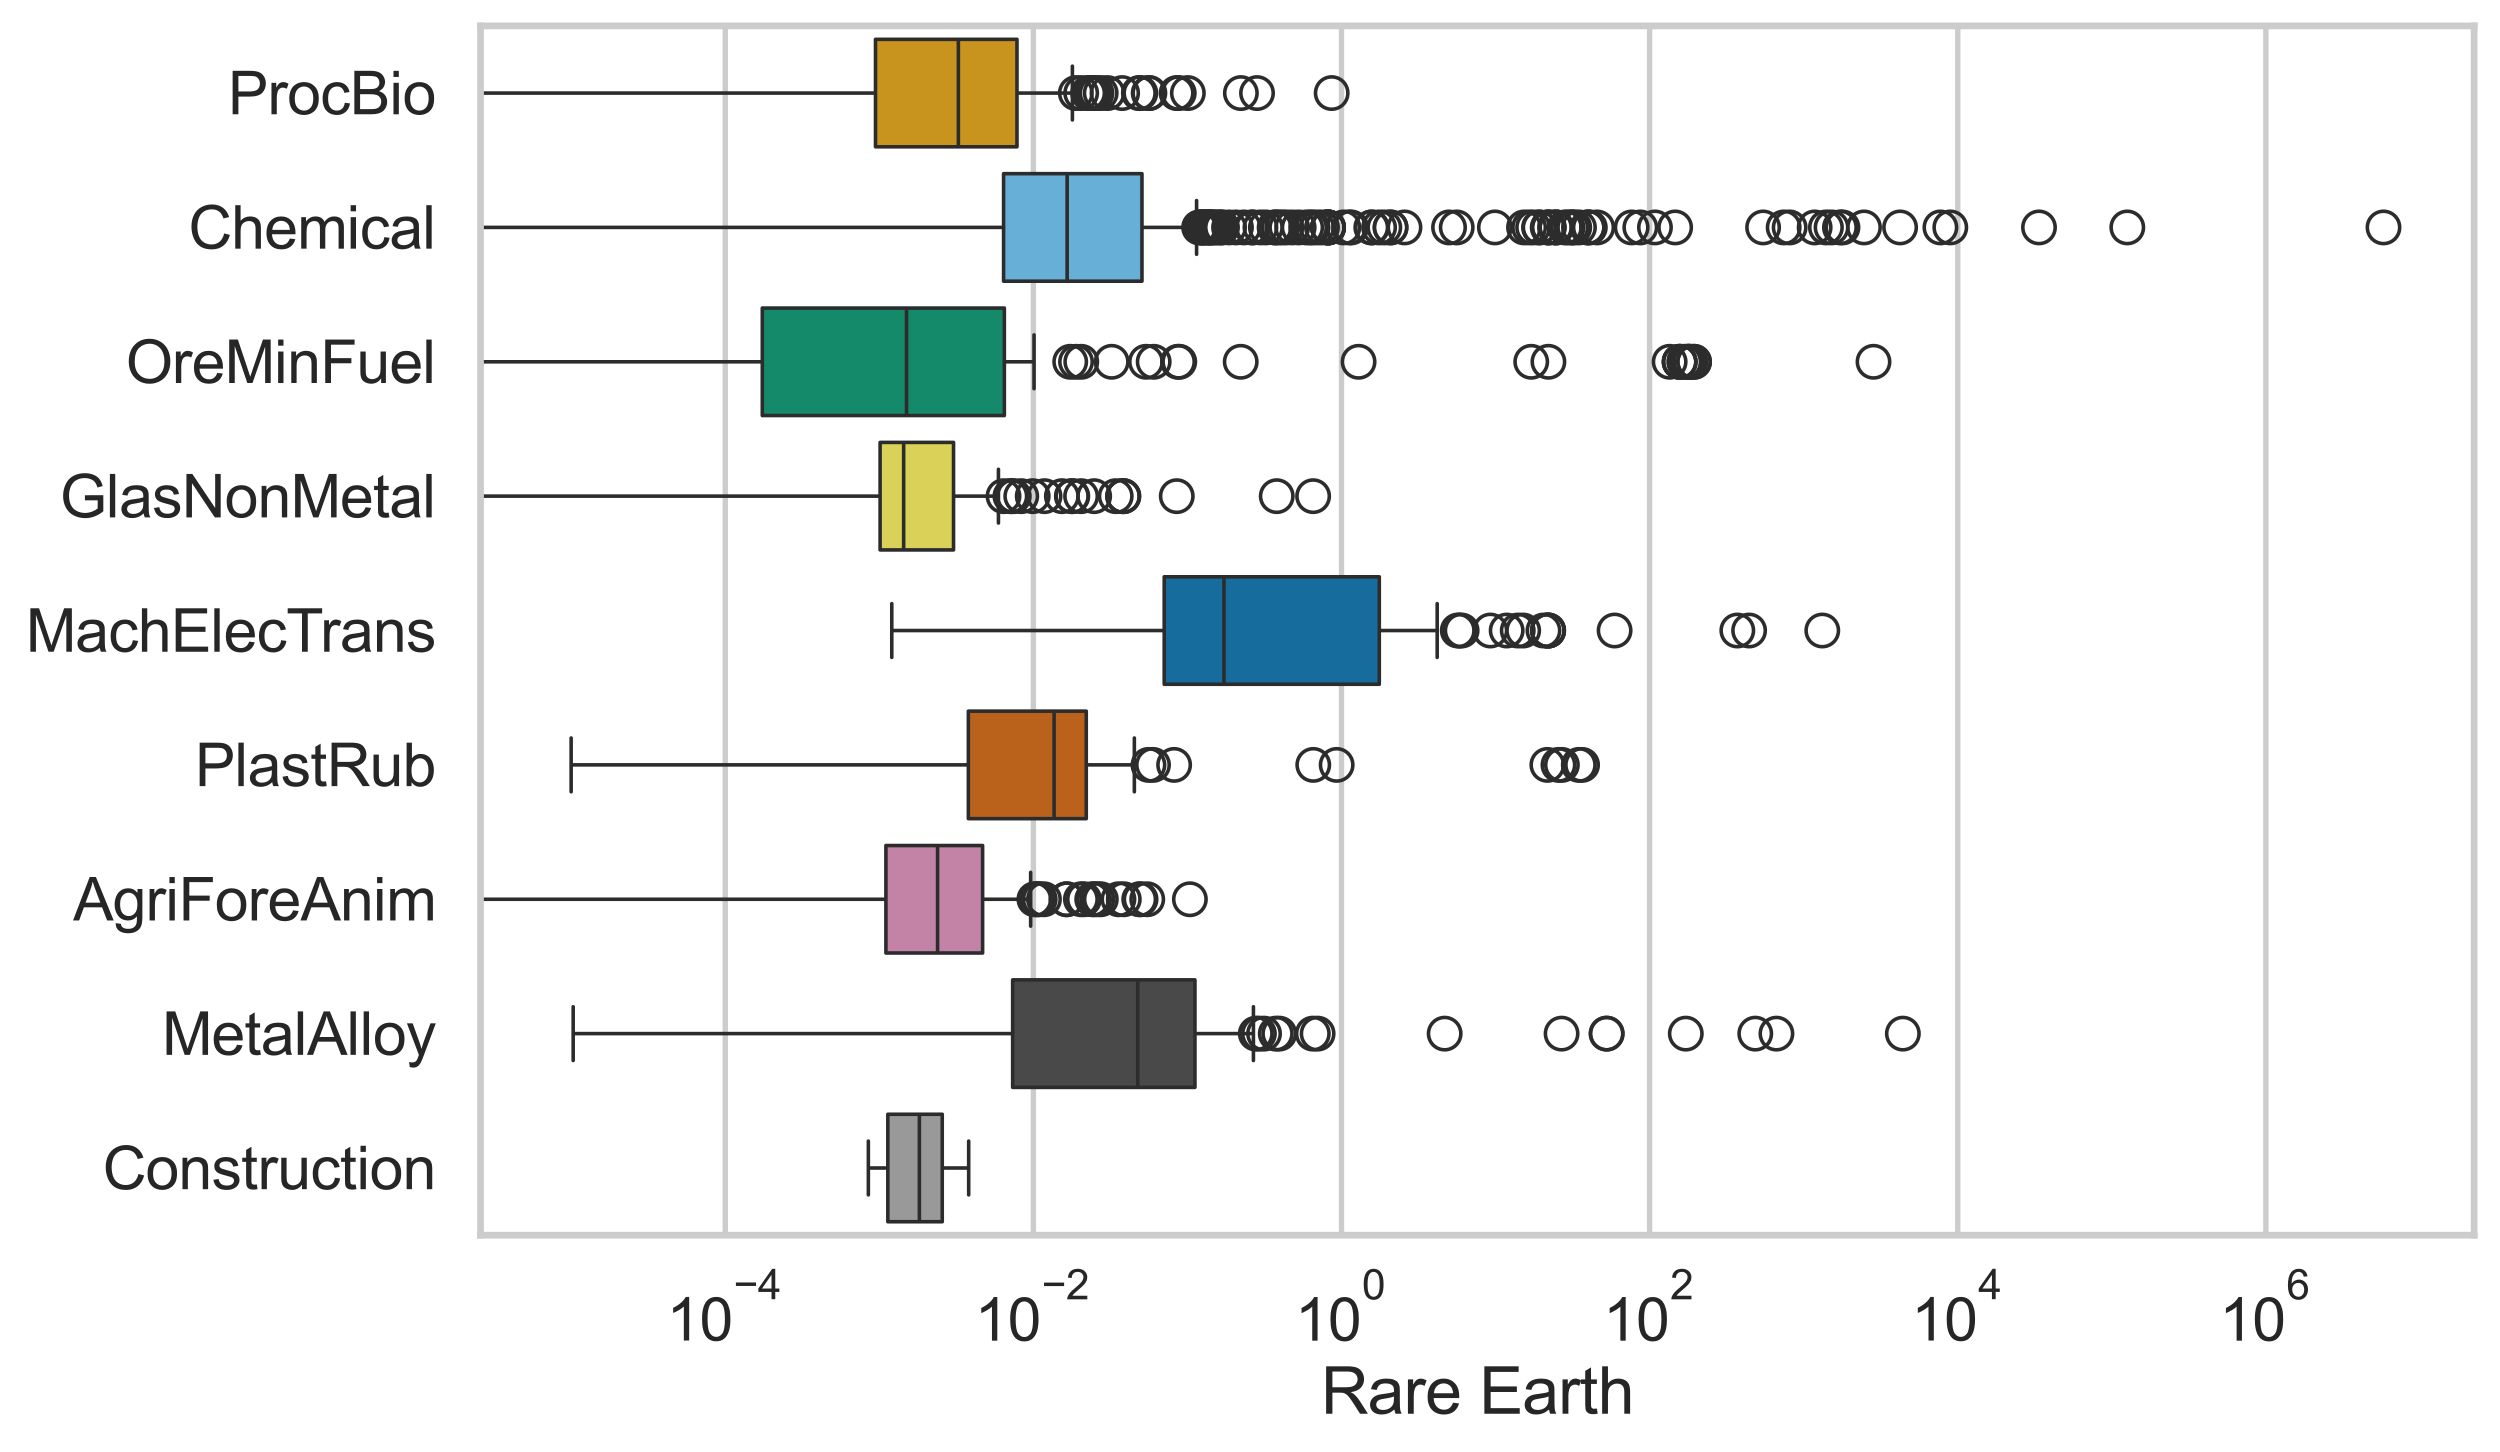<?xml version="1.0" encoding="utf-8" standalone="no"?>
<!DOCTYPE svg PUBLIC "-//W3C//DTD SVG 1.1//EN"
  "http://www.w3.org/Graphics/SVG/1.1/DTD/svg11.dtd">
<svg xmlns:xlink="http://www.w3.org/1999/xlink" width="695.577pt" height="404.121pt" viewBox="0 0 695.577 404.121" xmlns="http://www.w3.org/2000/svg" version="1.1">
 <defs>
  <style type="text/css">*{stroke-linejoin: round; stroke-linecap: butt}</style>
 </defs>
 <g id="figure_1">
  <g id="patch_1">
   <path d="M 0 404.121 
L 695.577 404.121 
L 695.577 0 
L 0 0 
z
" style="fill: #ffffff"/>
  </g>
  <g id="axes_1">
   <g id="patch_2">
    <path d="M 133.697 343.665 
L 688.377 343.665 
L 688.377 7.2 
L 133.697 7.2 
z
" style="fill: #ffffff"/>
   </g>
   <g id="matplotlib.axis_1">
    <g id="xtick_1">
     <g id="line2d_1">
      <path d="M 201.789 343.665 
L 201.789 7.2 
" clip-path="url(#p29ffc1113a)" style="fill: none; stroke: #cccccc; stroke-width: 1.5; stroke-linecap: round"/>
     </g>
     <g id="text_1">
      <!-- $\mathdefault{10^{-4}}$ -->
      <g style="fill: #262626" transform="translate(185.454 373.015) scale(0.165 -0.165)">
       <defs>
        <path id="ArialMT-31" d="M 2384 0 
L 1822 0 
L 1822 3584 
Q 1619 3391 1289 3197 
Q 959 3003 697 2906 
L 697 3450 
Q 1169 3672 1522 3987 
Q 1875 4303 2022 4600 
L 2384 4600 
L 2384 0 
z
" transform="scale(0.016)"/>
        <path id="ArialMT-30" d="M 266 2259 
Q 266 3072 433 3567 
Q 600 4063 929 4331 
Q 1259 4600 1759 4600 
Q 2128 4600 2406 4451 
Q 2684 4303 2865 4023 
Q 3047 3744 3150 3342 
Q 3253 2941 3253 2259 
Q 3253 1453 3087 958 
Q 2922 463 2592 192 
Q 2263 -78 1759 -78 
Q 1097 -78 719 397 
Q 266 969 266 2259 
z
M 844 2259 
Q 844 1131 1108 757 
Q 1372 384 1759 384 
Q 2147 384 2411 759 
Q 2675 1134 2675 2259 
Q 2675 3391 2411 3762 
Q 2147 4134 1753 4134 
Q 1366 4134 1134 3806 
Q 844 3388 844 2259 
z
" transform="scale(0.016)"/>
        <path id="ArialMT-2212" d="M 3381 1997 
L 356 1997 
L 356 2522 
L 3381 2522 
L 3381 1997 
z
" transform="scale(0.016)"/>
        <path id="ArialMT-34" d="M 2069 0 
L 2069 1097 
L 81 1097 
L 81 1613 
L 2172 4581 
L 2631 4581 
L 2631 1613 
L 3250 1613 
L 3250 1097 
L 2631 1097 
L 2631 0 
L 2069 0 
z
M 2069 1613 
L 2069 3678 
L 634 1613 
L 2069 1613 
z
" transform="scale(0.016)"/>
       </defs>
       <use xlink:href="#ArialMT-31" transform="translate(0 0.202)"/>
       <use xlink:href="#ArialMT-30" transform="translate(55.615 0.202)"/>
       <use xlink:href="#ArialMT-2212" transform="translate(112.973 69.895) scale(0.7)"/>
       <use xlink:href="#ArialMT-34" transform="translate(153.852 69.895) scale(0.7)"/>
      </g>
     </g>
    </g>
    <g id="xtick_2">
     <g id="line2d_2">
      <path d="M 287.518 343.665 
L 287.518 7.2 
" clip-path="url(#p29ffc1113a)" style="fill: none; stroke: #cccccc; stroke-width: 1.5; stroke-linecap: round"/>
     </g>
     <g id="text_2">
      <!-- $\mathdefault{10^{-2}}$ -->
      <g style="fill: #262626" transform="translate(271.183 373.18) scale(0.165 -0.165)">
       <defs>
        <path id="ArialMT-32" d="M 3222 541 
L 3222 0 
L 194 0 
Q 188 203 259 391 
Q 375 700 629 1000 
Q 884 1300 1366 1694 
Q 2113 2306 2375 2664 
Q 2638 3022 2638 3341 
Q 2638 3675 2398 3904 
Q 2159 4134 1775 4134 
Q 1369 4134 1125 3890 
Q 881 3647 878 3216 
L 300 3275 
Q 359 3922 746 4261 
Q 1134 4600 1788 4600 
Q 2447 4600 2831 4234 
Q 3216 3869 3216 3328 
Q 3216 3053 3103 2787 
Q 2991 2522 2730 2228 
Q 2469 1934 1863 1422 
Q 1356 997 1212 845 
Q 1069 694 975 541 
L 3222 541 
z
" transform="scale(0.016)"/>
       </defs>
       <use xlink:href="#ArialMT-31" transform="translate(0 0.994)"/>
       <use xlink:href="#ArialMT-30" transform="translate(55.615 0.994)"/>
       <use xlink:href="#ArialMT-2212" transform="translate(112.973 70.688) scale(0.7)"/>
       <use xlink:href="#ArialMT-32" transform="translate(153.852 70.688) scale(0.7)"/>
      </g>
     </g>
    </g>
    <g id="xtick_3">
     <g id="line2d_3">
      <path d="M 373.247 343.665 
L 373.247 7.2 
" clip-path="url(#p29ffc1113a)" style="fill: none; stroke: #cccccc; stroke-width: 1.5; stroke-linecap: round"/>
     </g>
     <g id="text_3">
      <!-- $\mathdefault{10^{0}}$ -->
      <g style="fill: #262626" transform="translate(360.295 373.18) scale(0.165 -0.165)">
       <use xlink:href="#ArialMT-31" transform="translate(0 0.994)"/>
       <use xlink:href="#ArialMT-30" transform="translate(55.615 0.994)"/>
       <use xlink:href="#ArialMT-30" transform="translate(112.973 70.688) scale(0.7)"/>
      </g>
     </g>
    </g>
    <g id="xtick_4">
     <g id="line2d_4">
      <path d="M 458.977 343.665 
L 458.977 7.2 
" clip-path="url(#p29ffc1113a)" style="fill: none; stroke: #cccccc; stroke-width: 1.5; stroke-linecap: round"/>
     </g>
     <g id="text_4">
      <!-- $\mathdefault{10^{2}}$ -->
      <g style="fill: #262626" transform="translate(446.024 373.18) scale(0.165 -0.165)">
       <use xlink:href="#ArialMT-31" transform="translate(0 0.994)"/>
       <use xlink:href="#ArialMT-30" transform="translate(55.615 0.994)"/>
       <use xlink:href="#ArialMT-32" transform="translate(112.973 70.688) scale(0.7)"/>
      </g>
     </g>
    </g>
    <g id="xtick_5">
     <g id="line2d_5">
      <path d="M 544.706 343.665 
L 544.706 7.2 
" clip-path="url(#p29ffc1113a)" style="fill: none; stroke: #cccccc; stroke-width: 1.5; stroke-linecap: round"/>
     </g>
     <g id="text_5">
      <!-- $\mathdefault{10^{4}}$ -->
      <g style="fill: #262626" transform="translate(531.754 373.015) scale(0.165 -0.165)">
       <use xlink:href="#ArialMT-31" transform="translate(0 0.202)"/>
       <use xlink:href="#ArialMT-30" transform="translate(55.615 0.202)"/>
       <use xlink:href="#ArialMT-34" transform="translate(112.973 69.895) scale(0.7)"/>
      </g>
     </g>
    </g>
    <g id="xtick_6">
     <g id="line2d_6">
      <path d="M 630.436 343.665 
L 630.436 7.2 
" clip-path="url(#p29ffc1113a)" style="fill: none; stroke: #cccccc; stroke-width: 1.5; stroke-linecap: round"/>
     </g>
     <g id="text_6">
      <!-- $\mathdefault{10^{6}}$ -->
      <g style="fill: #262626" transform="translate(617.483 373.18) scale(0.165 -0.165)">
       <defs>
        <path id="ArialMT-36" d="M 3184 3459 
L 2625 3416 
Q 2550 3747 2413 3897 
Q 2184 4138 1850 4138 
Q 1581 4138 1378 3988 
Q 1113 3794 959 3422 
Q 806 3050 800 2363 
Q 1003 2672 1297 2822 
Q 1591 2972 1913 2972 
Q 2475 2972 2870 2558 
Q 3266 2144 3266 1488 
Q 3266 1056 3080 686 
Q 2894 316 2569 119 
Q 2244 -78 1831 -78 
Q 1128 -78 684 439 
Q 241 956 241 2144 
Q 241 3472 731 4075 
Q 1159 4600 1884 4600 
Q 2425 4600 2770 4297 
Q 3116 3994 3184 3459 
z
M 888 1484 
Q 888 1194 1011 928 
Q 1134 663 1356 523 
Q 1578 384 1822 384 
Q 2178 384 2434 671 
Q 2691 959 2691 1453 
Q 2691 1928 2437 2201 
Q 2184 2475 1800 2475 
Q 1419 2475 1153 2201 
Q 888 1928 888 1484 
z
" transform="scale(0.016)"/>
       </defs>
       <use xlink:href="#ArialMT-31" transform="translate(0 0.994)"/>
       <use xlink:href="#ArialMT-30" transform="translate(55.615 0.994)"/>
       <use xlink:href="#ArialMT-36" transform="translate(112.973 70.688) scale(0.7)"/>
      </g>
     </g>
    </g>
    <g id="text_7">
     <!-- Rare Earth -->
     <g style="fill: #262626" transform="translate(367.521 393.344) scale(0.18 -0.18)">
      <defs>
       <path id="ArialMT-52" d="M 503 0 
L 503 4581 
L 2534 4581 
Q 3147 4581 3465 4457 
Q 3784 4334 3975 4021 
Q 4166 3709 4166 3331 
Q 4166 2844 3850 2509 
Q 3534 2175 2875 2084 
Q 3116 1969 3241 1856 
Q 3506 1613 3744 1247 
L 4541 0 
L 3778 0 
L 3172 953 
Q 2906 1366 2734 1584 
Q 2563 1803 2427 1890 
Q 2291 1978 2150 2013 
Q 2047 2034 1813 2034 
L 1109 2034 
L 1109 0 
L 503 0 
z
M 1109 2559 
L 2413 2559 
Q 2828 2559 3062 2645 
Q 3297 2731 3419 2920 
Q 3541 3109 3541 3331 
Q 3541 3656 3305 3865 
Q 3069 4075 2559 4075 
L 1109 4075 
L 1109 2559 
z
" transform="scale(0.016)"/>
       <path id="ArialMT-61" d="M 2588 409 
Q 2275 144 1986 34 
Q 1697 -75 1366 -75 
Q 819 -75 525 192 
Q 231 459 231 875 
Q 231 1119 342 1320 
Q 453 1522 633 1644 
Q 813 1766 1038 1828 
Q 1203 1872 1538 1913 
Q 2219 1994 2541 2106 
Q 2544 2222 2544 2253 
Q 2544 2597 2384 2738 
Q 2169 2928 1744 2928 
Q 1347 2928 1158 2789 
Q 969 2650 878 2297 
L 328 2372 
Q 403 2725 575 2942 
Q 747 3159 1072 3276 
Q 1397 3394 1825 3394 
Q 2250 3394 2515 3294 
Q 2781 3194 2906 3042 
Q 3031 2891 3081 2659 
Q 3109 2516 3109 2141 
L 3109 1391 
Q 3109 606 3145 398 
Q 3181 191 3288 0 
L 2700 0 
Q 2613 175 2588 409 
z
M 2541 1666 
Q 2234 1541 1622 1453 
Q 1275 1403 1131 1340 
Q 988 1278 909 1158 
Q 831 1038 831 891 
Q 831 666 1001 516 
Q 1172 366 1500 366 
Q 1825 366 2078 508 
Q 2331 650 2450 897 
Q 2541 1088 2541 1459 
L 2541 1666 
z
" transform="scale(0.016)"/>
       <path id="ArialMT-72" d="M 416 0 
L 416 3319 
L 922 3319 
L 922 2816 
Q 1116 3169 1280 3281 
Q 1444 3394 1641 3394 
Q 1925 3394 2219 3213 
L 2025 2691 
Q 1819 2813 1613 2813 
Q 1428 2813 1281 2702 
Q 1134 2591 1072 2394 
Q 978 2094 978 1738 
L 978 0 
L 416 0 
z
" transform="scale(0.016)"/>
       <path id="ArialMT-65" d="M 2694 1069 
L 3275 997 
Q 3138 488 2766 206 
Q 2394 -75 1816 -75 
Q 1088 -75 661 373 
Q 234 822 234 1631 
Q 234 2469 665 2931 
Q 1097 3394 1784 3394 
Q 2450 3394 2872 2941 
Q 3294 2488 3294 1666 
Q 3294 1616 3291 1516 
L 816 1516 
Q 847 969 1125 678 
Q 1403 388 1819 388 
Q 2128 388 2347 550 
Q 2566 713 2694 1069 
z
M 847 1978 
L 2700 1978 
Q 2663 2397 2488 2606 
Q 2219 2931 1791 2931 
Q 1403 2931 1139 2672 
Q 875 2413 847 1978 
z
" transform="scale(0.016)"/>
       <path id="ArialMT-20" transform="scale(0.016)"/>
       <path id="ArialMT-45" d="M 506 0 
L 506 4581 
L 3819 4581 
L 3819 4041 
L 1113 4041 
L 1113 2638 
L 3647 2638 
L 3647 2100 
L 1113 2100 
L 1113 541 
L 3925 541 
L 3925 0 
L 506 0 
z
" transform="scale(0.016)"/>
       <path id="ArialMT-74" d="M 1650 503 
L 1731 6 
Q 1494 -44 1306 -44 
Q 1000 -44 831 53 
Q 663 150 594 308 
Q 525 466 525 972 
L 525 2881 
L 113 2881 
L 113 3319 
L 525 3319 
L 525 4141 
L 1084 4478 
L 1084 3319 
L 1650 3319 
L 1650 2881 
L 1084 2881 
L 1084 941 
Q 1084 700 1114 631 
Q 1144 563 1211 522 
Q 1278 481 1403 481 
Q 1497 481 1650 503 
z
" transform="scale(0.016)"/>
       <path id="ArialMT-68" d="M 422 0 
L 422 4581 
L 984 4581 
L 984 2938 
Q 1378 3394 1978 3394 
Q 2347 3394 2619 3248 
Q 2891 3103 3008 2847 
Q 3125 2591 3125 2103 
L 3125 0 
L 2563 0 
L 2563 2103 
Q 2563 2525 2380 2717 
Q 2197 2909 1863 2909 
Q 1613 2909 1392 2779 
Q 1172 2650 1078 2428 
Q 984 2206 984 1816 
L 984 0 
L 422 0 
z
" transform="scale(0.016)"/>
      </defs>
      <use xlink:href="#ArialMT-52"/>
      <use xlink:href="#ArialMT-61" transform="translate(72.217 0)"/>
      <use xlink:href="#ArialMT-72" transform="translate(127.832 0)"/>
      <use xlink:href="#ArialMT-65" transform="translate(161.133 0)"/>
      <use xlink:href="#ArialMT-20" transform="translate(216.748 0)"/>
      <use xlink:href="#ArialMT-45" transform="translate(244.531 0)"/>
      <use xlink:href="#ArialMT-61" transform="translate(311.23 0)"/>
      <use xlink:href="#ArialMT-72" transform="translate(366.846 0)"/>
      <use xlink:href="#ArialMT-74" transform="translate(400.146 0)"/>
      <use xlink:href="#ArialMT-68" transform="translate(427.93 0)"/>
     </g>
    </g>
   </g>
   <g id="matplotlib.axis_2">
    <g id="ytick_1">
     <g id="text_8">
      <!-- ProcBio -->
      <g style="fill: #262626" transform="translate(63.424 31.798) scale(0.165 -0.165)">
       <defs>
        <path id="ArialMT-50" d="M 494 0 
L 494 4581 
L 2222 4581 
Q 2678 4581 2919 4538 
Q 3256 4481 3484 4323 
Q 3713 4166 3852 3881 
Q 3991 3597 3991 3256 
Q 3991 2672 3619 2267 
Q 3247 1863 2275 1863 
L 1100 1863 
L 1100 0 
L 494 0 
z
M 1100 2403 
L 2284 2403 
Q 2872 2403 3119 2622 
Q 3366 2841 3366 3238 
Q 3366 3525 3220 3729 
Q 3075 3934 2838 4000 
Q 2684 4041 2272 4041 
L 1100 4041 
L 1100 2403 
z
" transform="scale(0.016)"/>
        <path id="ArialMT-6f" d="M 213 1659 
Q 213 2581 725 3025 
Q 1153 3394 1769 3394 
Q 2453 3394 2887 2945 
Q 3322 2497 3322 1706 
Q 3322 1066 3130 698 
Q 2938 331 2570 128 
Q 2203 -75 1769 -75 
Q 1072 -75 642 372 
Q 213 819 213 1659 
z
M 791 1659 
Q 791 1022 1069 705 
Q 1347 388 1769 388 
Q 2188 388 2466 706 
Q 2744 1025 2744 1678 
Q 2744 2294 2464 2611 
Q 2184 2928 1769 2928 
Q 1347 2928 1069 2612 
Q 791 2297 791 1659 
z
" transform="scale(0.016)"/>
        <path id="ArialMT-63" d="M 2588 1216 
L 3141 1144 
Q 3050 572 2676 248 
Q 2303 -75 1759 -75 
Q 1078 -75 664 370 
Q 250 816 250 1647 
Q 250 2184 428 2587 
Q 606 2991 970 3192 
Q 1334 3394 1763 3394 
Q 2303 3394 2647 3120 
Q 2991 2847 3088 2344 
L 2541 2259 
Q 2463 2594 2264 2762 
Q 2066 2931 1784 2931 
Q 1359 2931 1093 2626 
Q 828 2322 828 1663 
Q 828 994 1084 691 
Q 1341 388 1753 388 
Q 2084 388 2306 591 
Q 2528 794 2588 1216 
z
" transform="scale(0.016)"/>
        <path id="ArialMT-42" d="M 469 0 
L 469 4581 
L 2188 4581 
Q 2713 4581 3030 4442 
Q 3347 4303 3526 4014 
Q 3706 3725 3706 3409 
Q 3706 3116 3547 2856 
Q 3388 2597 3066 2438 
Q 3481 2316 3704 2022 
Q 3928 1728 3928 1328 
Q 3928 1006 3792 729 
Q 3656 453 3456 303 
Q 3256 153 2954 76 
Q 2653 0 2216 0 
L 469 0 
z
M 1075 2656 
L 2066 2656 
Q 2469 2656 2644 2709 
Q 2875 2778 2992 2937 
Q 3109 3097 3109 3338 
Q 3109 3566 3000 3739 
Q 2891 3913 2687 3977 
Q 2484 4041 1991 4041 
L 1075 4041 
L 1075 2656 
z
M 1075 541 
L 2216 541 
Q 2509 541 2628 563 
Q 2838 600 2978 687 
Q 3119 775 3209 942 
Q 3300 1109 3300 1328 
Q 3300 1584 3169 1773 
Q 3038 1963 2805 2039 
Q 2572 2116 2134 2116 
L 1075 2116 
L 1075 541 
z
" transform="scale(0.016)"/>
        <path id="ArialMT-69" d="M 425 3934 
L 425 4581 
L 988 4581 
L 988 3934 
L 425 3934 
z
M 425 0 
L 425 3319 
L 988 3319 
L 988 0 
L 425 0 
z
" transform="scale(0.016)"/>
       </defs>
       <use xlink:href="#ArialMT-50"/>
       <use xlink:href="#ArialMT-72" transform="translate(66.699 0)"/>
       <use xlink:href="#ArialMT-6f" transform="translate(100 0)"/>
       <use xlink:href="#ArialMT-63" transform="translate(155.615 0)"/>
       <use xlink:href="#ArialMT-42" transform="translate(205.615 0)"/>
       <use xlink:href="#ArialMT-69" transform="translate(272.314 0)"/>
       <use xlink:href="#ArialMT-6f" transform="translate(294.531 0)"/>
      </g>
     </g>
    </g>
    <g id="ytick_2">
     <g id="text_9">
      <!-- Chemical -->
      <g style="fill: #262626" transform="translate(52.428 69.183) scale(0.165 -0.165)">
       <defs>
        <path id="ArialMT-43" d="M 3763 1606 
L 4369 1453 
Q 4178 706 3683 314 
Q 3188 -78 2472 -78 
Q 1731 -78 1267 223 
Q 803 525 561 1097 
Q 319 1669 319 2325 
Q 319 3041 592 3573 
Q 866 4106 1370 4382 
Q 1875 4659 2481 4659 
Q 3169 4659 3637 4309 
Q 4106 3959 4291 3325 
L 3694 3184 
Q 3534 3684 3231 3912 
Q 2928 4141 2469 4141 
Q 1941 4141 1586 3887 
Q 1231 3634 1087 3207 
Q 944 2781 944 2328 
Q 944 1744 1114 1308 
Q 1284 872 1643 656 
Q 2003 441 2422 441 
Q 2931 441 3284 734 
Q 3638 1028 3763 1606 
z
" transform="scale(0.016)"/>
        <path id="ArialMT-6d" d="M 422 0 
L 422 3319 
L 925 3319 
L 925 2853 
Q 1081 3097 1340 3245 
Q 1600 3394 1931 3394 
Q 2300 3394 2536 3241 
Q 2772 3088 2869 2813 
Q 3263 3394 3894 3394 
Q 4388 3394 4653 3120 
Q 4919 2847 4919 2278 
L 4919 0 
L 4359 0 
L 4359 2091 
Q 4359 2428 4304 2576 
Q 4250 2725 4106 2815 
Q 3963 2906 3769 2906 
Q 3419 2906 3187 2673 
Q 2956 2441 2956 1928 
L 2956 0 
L 2394 0 
L 2394 2156 
Q 2394 2531 2256 2718 
Q 2119 2906 1806 2906 
Q 1569 2906 1367 2781 
Q 1166 2656 1075 2415 
Q 984 2175 984 1722 
L 984 0 
L 422 0 
z
" transform="scale(0.016)"/>
        <path id="ArialMT-6c" d="M 409 0 
L 409 4581 
L 972 4581 
L 972 0 
L 409 0 
z
" transform="scale(0.016)"/>
       </defs>
       <use xlink:href="#ArialMT-43"/>
       <use xlink:href="#ArialMT-68" transform="translate(72.217 0)"/>
       <use xlink:href="#ArialMT-65" transform="translate(127.832 0)"/>
       <use xlink:href="#ArialMT-6d" transform="translate(183.447 0)"/>
       <use xlink:href="#ArialMT-69" transform="translate(266.748 0)"/>
       <use xlink:href="#ArialMT-63" transform="translate(288.965 0)"/>
       <use xlink:href="#ArialMT-61" transform="translate(338.965 0)"/>
       <use xlink:href="#ArialMT-6c" transform="translate(394.58 0)"/>
      </g>
     </g>
    </g>
    <g id="ytick_3">
     <g id="text_10">
      <!-- OreMinFuel -->
      <g style="fill: #262626" transform="translate(35.013 106.568) scale(0.165 -0.165)">
       <defs>
        <path id="ArialMT-4f" d="M 309 2231 
Q 309 3372 921 4017 
Q 1534 4663 2503 4663 
Q 3138 4663 3647 4359 
Q 4156 4056 4423 3514 
Q 4691 2972 4691 2284 
Q 4691 1588 4409 1038 
Q 4128 488 3612 205 
Q 3097 -78 2500 -78 
Q 1853 -78 1343 234 
Q 834 547 571 1087 
Q 309 1628 309 2231 
z
M 934 2222 
Q 934 1394 1379 917 
Q 1825 441 2497 441 
Q 3181 441 3623 922 
Q 4066 1403 4066 2288 
Q 4066 2847 3877 3264 
Q 3688 3681 3323 3911 
Q 2959 4141 2506 4141 
Q 1863 4141 1398 3698 
Q 934 3256 934 2222 
z
" transform="scale(0.016)"/>
        <path id="ArialMT-4d" d="M 475 0 
L 475 4581 
L 1388 4581 
L 2472 1338 
Q 2622 884 2691 659 
Q 2769 909 2934 1394 
L 4031 4581 
L 4847 4581 
L 4847 0 
L 4263 0 
L 4263 3834 
L 2931 0 
L 2384 0 
L 1059 3900 
L 1059 0 
L 475 0 
z
" transform="scale(0.016)"/>
        <path id="ArialMT-6e" d="M 422 0 
L 422 3319 
L 928 3319 
L 928 2847 
Q 1294 3394 1984 3394 
Q 2284 3394 2536 3286 
Q 2788 3178 2913 3003 
Q 3038 2828 3088 2588 
Q 3119 2431 3119 2041 
L 3119 0 
L 2556 0 
L 2556 2019 
Q 2556 2363 2490 2533 
Q 2425 2703 2258 2804 
Q 2091 2906 1866 2906 
Q 1506 2906 1245 2678 
Q 984 2450 984 1813 
L 984 0 
L 422 0 
z
" transform="scale(0.016)"/>
        <path id="ArialMT-46" d="M 525 0 
L 525 4581 
L 3616 4581 
L 3616 4041 
L 1131 4041 
L 1131 2622 
L 3281 2622 
L 3281 2081 
L 1131 2081 
L 1131 0 
L 525 0 
z
" transform="scale(0.016)"/>
        <path id="ArialMT-75" d="M 2597 0 
L 2597 488 
Q 2209 -75 1544 -75 
Q 1250 -75 995 37 
Q 741 150 617 320 
Q 494 491 444 738 
Q 409 903 409 1263 
L 409 3319 
L 972 3319 
L 972 1478 
Q 972 1038 1006 884 
Q 1059 663 1231 536 
Q 1403 409 1656 409 
Q 1909 409 2131 539 
Q 2353 669 2445 892 
Q 2538 1116 2538 1541 
L 2538 3319 
L 3100 3319 
L 3100 0 
L 2597 0 
z
" transform="scale(0.016)"/>
       </defs>
       <use xlink:href="#ArialMT-4f"/>
       <use xlink:href="#ArialMT-72" transform="translate(77.783 0)"/>
       <use xlink:href="#ArialMT-65" transform="translate(111.084 0)"/>
       <use xlink:href="#ArialMT-4d" transform="translate(166.699 0)"/>
       <use xlink:href="#ArialMT-69" transform="translate(250 0)"/>
       <use xlink:href="#ArialMT-6e" transform="translate(272.217 0)"/>
       <use xlink:href="#ArialMT-46" transform="translate(327.832 0)"/>
       <use xlink:href="#ArialMT-75" transform="translate(388.916 0)"/>
       <use xlink:href="#ArialMT-65" transform="translate(444.531 0)"/>
       <use xlink:href="#ArialMT-6c" transform="translate(500.146 0)"/>
      </g>
     </g>
    </g>
    <g id="ytick_4">
     <g id="text_11">
      <!-- GlasNonMetal -->
      <g style="fill: #262626" transform="translate(16.659 143.953) scale(0.165 -0.165)">
       <defs>
        <path id="ArialMT-47" d="M 2638 1797 
L 2638 2334 
L 4578 2338 
L 4578 638 
Q 4131 281 3656 101 
Q 3181 -78 2681 -78 
Q 2006 -78 1454 211 
Q 903 500 622 1047 
Q 341 1594 341 2269 
Q 341 2938 620 3517 
Q 900 4097 1425 4378 
Q 1950 4659 2634 4659 
Q 3131 4659 3532 4498 
Q 3934 4338 4162 4050 
Q 4391 3763 4509 3300 
L 3963 3150 
Q 3859 3500 3706 3700 
Q 3553 3900 3268 4020 
Q 2984 4141 2638 4141 
Q 2222 4141 1919 4014 
Q 1616 3888 1430 3681 
Q 1244 3475 1141 3228 
Q 966 2803 966 2306 
Q 966 1694 1177 1281 
Q 1388 869 1791 669 
Q 2194 469 2647 469 
Q 3041 469 3416 620 
Q 3791 772 3984 944 
L 3984 1797 
L 2638 1797 
z
" transform="scale(0.016)"/>
        <path id="ArialMT-73" d="M 197 991 
L 753 1078 
Q 800 744 1014 566 
Q 1228 388 1613 388 
Q 2000 388 2187 545 
Q 2375 703 2375 916 
Q 2375 1106 2209 1216 
Q 2094 1291 1634 1406 
Q 1016 1563 777 1677 
Q 538 1791 414 1992 
Q 291 2194 291 2438 
Q 291 2659 392 2848 
Q 494 3038 669 3163 
Q 800 3259 1026 3326 
Q 1253 3394 1513 3394 
Q 1903 3394 2198 3281 
Q 2494 3169 2634 2976 
Q 2775 2784 2828 2463 
L 2278 2388 
Q 2241 2644 2061 2787 
Q 1881 2931 1553 2931 
Q 1166 2931 1000 2803 
Q 834 2675 834 2503 
Q 834 2394 903 2306 
Q 972 2216 1119 2156 
Q 1203 2125 1616 2013 
Q 2213 1853 2448 1751 
Q 2684 1650 2818 1456 
Q 2953 1263 2953 975 
Q 2953 694 2789 445 
Q 2625 197 2315 61 
Q 2006 -75 1616 -75 
Q 969 -75 630 194 
Q 291 463 197 991 
z
" transform="scale(0.016)"/>
        <path id="ArialMT-4e" d="M 488 0 
L 488 4581 
L 1109 4581 
L 3516 984 
L 3516 4581 
L 4097 4581 
L 4097 0 
L 3475 0 
L 1069 3600 
L 1069 0 
L 488 0 
z
" transform="scale(0.016)"/>
       </defs>
       <use xlink:href="#ArialMT-47"/>
       <use xlink:href="#ArialMT-6c" transform="translate(77.783 0)"/>
       <use xlink:href="#ArialMT-61" transform="translate(100 0)"/>
       <use xlink:href="#ArialMT-73" transform="translate(155.615 0)"/>
       <use xlink:href="#ArialMT-4e" transform="translate(205.615 0)"/>
       <use xlink:href="#ArialMT-6f" transform="translate(277.832 0)"/>
       <use xlink:href="#ArialMT-6e" transform="translate(333.447 0)"/>
       <use xlink:href="#ArialMT-4d" transform="translate(389.062 0)"/>
       <use xlink:href="#ArialMT-65" transform="translate(472.363 0)"/>
       <use xlink:href="#ArialMT-74" transform="translate(527.979 0)"/>
       <use xlink:href="#ArialMT-61" transform="translate(555.762 0)"/>
       <use xlink:href="#ArialMT-6c" transform="translate(611.377 0)"/>
      </g>
     </g>
    </g>
    <g id="ytick_5">
     <g id="text_12">
      <!-- MachElecTrans -->
      <g style="fill: #262626" transform="translate(7.2 181.337) scale(0.165 -0.165)">
       <defs>
        <path id="ArialMT-54" d="M 1659 0 
L 1659 4041 
L 150 4041 
L 150 4581 
L 3781 4581 
L 3781 4041 
L 2266 4041 
L 2266 0 
L 1659 0 
z
" transform="scale(0.016)"/>
       </defs>
       <use xlink:href="#ArialMT-4d"/>
       <use xlink:href="#ArialMT-61" transform="translate(83.301 0)"/>
       <use xlink:href="#ArialMT-63" transform="translate(138.916 0)"/>
       <use xlink:href="#ArialMT-68" transform="translate(188.916 0)"/>
       <use xlink:href="#ArialMT-45" transform="translate(244.531 0)"/>
       <use xlink:href="#ArialMT-6c" transform="translate(311.23 0)"/>
       <use xlink:href="#ArialMT-65" transform="translate(333.447 0)"/>
       <use xlink:href="#ArialMT-63" transform="translate(389.062 0)"/>
       <use xlink:href="#ArialMT-54" transform="translate(439.062 0)"/>
       <use xlink:href="#ArialMT-72" transform="translate(496.396 0)"/>
       <use xlink:href="#ArialMT-61" transform="translate(529.697 0)"/>
       <use xlink:href="#ArialMT-6e" transform="translate(585.312 0)"/>
       <use xlink:href="#ArialMT-73" transform="translate(640.928 0)"/>
      </g>
     </g>
    </g>
    <g id="ytick_6">
     <g id="text_13">
      <!-- PlastRub -->
      <g style="fill: #262626" transform="translate(54.248 218.722) scale(0.165 -0.165)">
       <defs>
        <path id="ArialMT-62" d="M 941 0 
L 419 0 
L 419 4581 
L 981 4581 
L 981 2947 
Q 1338 3394 1891 3394 
Q 2197 3394 2470 3270 
Q 2744 3147 2920 2923 
Q 3097 2700 3197 2384 
Q 3297 2069 3297 1709 
Q 3297 856 2875 390 
Q 2453 -75 1863 -75 
Q 1275 -75 941 416 
L 941 0 
z
M 934 1684 
Q 934 1088 1097 822 
Q 1363 388 1816 388 
Q 2184 388 2453 708 
Q 2722 1028 2722 1663 
Q 2722 2313 2464 2622 
Q 2206 2931 1841 2931 
Q 1472 2931 1203 2611 
Q 934 2291 934 1684 
z
" transform="scale(0.016)"/>
       </defs>
       <use xlink:href="#ArialMT-50"/>
       <use xlink:href="#ArialMT-6c" transform="translate(66.699 0)"/>
       <use xlink:href="#ArialMT-61" transform="translate(88.916 0)"/>
       <use xlink:href="#ArialMT-73" transform="translate(144.531 0)"/>
       <use xlink:href="#ArialMT-74" transform="translate(194.531 0)"/>
       <use xlink:href="#ArialMT-52" transform="translate(222.314 0)"/>
       <use xlink:href="#ArialMT-75" transform="translate(294.531 0)"/>
       <use xlink:href="#ArialMT-62" transform="translate(350.146 0)"/>
      </g>
     </g>
    </g>
    <g id="ytick_7">
     <g id="text_14">
      <!-- AgriForeAnim -->
      <g style="fill: #262626" transform="translate(20.341 256.107) scale(0.165 -0.165)">
       <defs>
        <path id="ArialMT-41" d="M -9 0 
L 1750 4581 
L 2403 4581 
L 4278 0 
L 3588 0 
L 3053 1388 
L 1138 1388 
L 634 0 
L -9 0 
z
M 1313 1881 
L 2866 1881 
L 2388 3150 
Q 2169 3728 2063 4100 
Q 1975 3659 1816 3225 
L 1313 1881 
z
" transform="scale(0.016)"/>
        <path id="ArialMT-67" d="M 319 -275 
L 866 -356 
Q 900 -609 1056 -725 
Q 1266 -881 1628 -881 
Q 2019 -881 2231 -725 
Q 2444 -569 2519 -288 
Q 2563 -116 2559 434 
Q 2191 0 1641 0 
Q 956 0 581 494 
Q 206 988 206 1678 
Q 206 2153 378 2554 
Q 550 2956 876 3175 
Q 1203 3394 1644 3394 
Q 2231 3394 2613 2919 
L 2613 3319 
L 3131 3319 
L 3131 450 
Q 3131 -325 2973 -648 
Q 2816 -972 2473 -1159 
Q 2131 -1347 1631 -1347 
Q 1038 -1347 672 -1080 
Q 306 -813 319 -275 
z
M 784 1719 
Q 784 1066 1043 766 
Q 1303 466 1694 466 
Q 2081 466 2343 764 
Q 2606 1063 2606 1700 
Q 2606 2309 2336 2618 
Q 2066 2928 1684 2928 
Q 1309 2928 1046 2623 
Q 784 2319 784 1719 
z
" transform="scale(0.016)"/>
       </defs>
       <use xlink:href="#ArialMT-41"/>
       <use xlink:href="#ArialMT-67" transform="translate(66.699 0)"/>
       <use xlink:href="#ArialMT-72" transform="translate(122.314 0)"/>
       <use xlink:href="#ArialMT-69" transform="translate(155.615 0)"/>
       <use xlink:href="#ArialMT-46" transform="translate(177.832 0)"/>
       <use xlink:href="#ArialMT-6f" transform="translate(238.916 0)"/>
       <use xlink:href="#ArialMT-72" transform="translate(294.531 0)"/>
       <use xlink:href="#ArialMT-65" transform="translate(327.832 0)"/>
       <use xlink:href="#ArialMT-41" transform="translate(383.447 0)"/>
       <use xlink:href="#ArialMT-6e" transform="translate(450.146 0)"/>
       <use xlink:href="#ArialMT-69" transform="translate(505.762 0)"/>
       <use xlink:href="#ArialMT-6d" transform="translate(527.979 0)"/>
      </g>
     </g>
    </g>
    <g id="ytick_8">
     <g id="text_15">
      <!-- MetalAlloy -->
      <g style="fill: #262626" transform="translate(45.088 293.492) scale(0.165 -0.165)">
       <defs>
        <path id="ArialMT-79" d="M 397 -1278 
L 334 -750 
Q 519 -800 656 -800 
Q 844 -800 956 -737 
Q 1069 -675 1141 -563 
Q 1194 -478 1313 -144 
Q 1328 -97 1363 -6 
L 103 3319 
L 709 3319 
L 1400 1397 
Q 1534 1031 1641 628 
Q 1738 1016 1872 1384 
L 2581 3319 
L 3144 3319 
L 1881 -56 
Q 1678 -603 1566 -809 
Q 1416 -1088 1222 -1217 
Q 1028 -1347 759 -1347 
Q 597 -1347 397 -1278 
z
" transform="scale(0.016)"/>
       </defs>
       <use xlink:href="#ArialMT-4d"/>
       <use xlink:href="#ArialMT-65" transform="translate(83.301 0)"/>
       <use xlink:href="#ArialMT-74" transform="translate(138.916 0)"/>
       <use xlink:href="#ArialMT-61" transform="translate(166.699 0)"/>
       <use xlink:href="#ArialMT-6c" transform="translate(222.314 0)"/>
       <use xlink:href="#ArialMT-41" transform="translate(244.531 0)"/>
       <use xlink:href="#ArialMT-6c" transform="translate(311.23 0)"/>
       <use xlink:href="#ArialMT-6c" transform="translate(333.447 0)"/>
       <use xlink:href="#ArialMT-6f" transform="translate(355.664 0)"/>
       <use xlink:href="#ArialMT-79" transform="translate(411.279 0)"/>
      </g>
     </g>
    </g>
    <g id="ytick_9">
     <g id="text_16">
      <!-- Construction -->
      <g style="fill: #262626" transform="translate(28.575 330.877) scale(0.165 -0.165)">
       <use xlink:href="#ArialMT-43"/>
       <use xlink:href="#ArialMT-6f" transform="translate(72.217 0)"/>
       <use xlink:href="#ArialMT-6e" transform="translate(127.832 0)"/>
       <use xlink:href="#ArialMT-73" transform="translate(183.447 0)"/>
       <use xlink:href="#ArialMT-74" transform="translate(233.447 0)"/>
       <use xlink:href="#ArialMT-72" transform="translate(261.23 0)"/>
       <use xlink:href="#ArialMT-75" transform="translate(294.531 0)"/>
       <use xlink:href="#ArialMT-63" transform="translate(350.146 0)"/>
       <use xlink:href="#ArialMT-74" transform="translate(400.146 0)"/>
       <use xlink:href="#ArialMT-69" transform="translate(427.93 0)"/>
       <use xlink:href="#ArialMT-6f" transform="translate(450.146 0)"/>
       <use xlink:href="#ArialMT-6e" transform="translate(505.762 0)"/>
      </g>
     </g>
    </g>
   </g>
   <g id="patch_3">
    <path d="M 243.59 10.938 
L 243.59 40.846 
L 282.955 40.846 
L 282.955 10.938 
L 243.59 10.938 
z
" clip-path="url(#p29ffc1113a)" style="fill: #c9941d; stroke: #2c2c2c; stroke-linejoin: miter"/>
   </g>
   <g id="line2d_7">
    <path d="M 243.59 25.892 
L -1 25.892 
" clip-path="url(#p29ffc1113a)" style="fill: none; stroke: #2c2c2c"/>
   </g>
   <g id="line2d_8">
    <path d="M 282.955 25.892 
L 298.372 25.892 
" clip-path="url(#p29ffc1113a)" style="fill: none; stroke: #2c2c2c"/>
   </g>
   <g id="line2d_9">
    <path clip-path="url(#p29ffc1113a)" style="fill: none; stroke: #2c2c2c; stroke-linecap: round"/>
   </g>
   <g id="line2d_10">
    <path d="M 298.372 18.415 
L 298.372 33.369 
" clip-path="url(#p29ffc1113a)" style="fill: none; stroke: #2c2c2c; stroke-linecap: round"/>
   </g>
   <g id="line2d_11">
    <defs>
     <path id="md658893336" d="M 0 4.5 
C 1.193 4.5 2.338 4.026 3.182 3.182 
C 4.026 2.338 4.5 1.193 4.5 0 
C 4.5 -1.193 4.026 -2.338 3.182 -3.182 
C 2.338 -4.026 1.193 -4.5 0 -4.5 
C -1.193 -4.5 -2.338 -4.026 -3.182 -3.182 
C -4.026 -2.338 -4.5 -1.193 -4.5 0 
C -4.5 1.193 -4.026 2.338 -3.182 3.182 
C -2.338 4.026 -1.193 4.5 0 4.5 
z
" style="stroke: #2c2c2c"/>
    </defs>
    <g clip-path="url(#p29ffc1113a)">
     <use xlink:href="#md658893336" x="345.25" y="25.892" style="fill-opacity: 0; stroke: #2c2c2c"/>
     <use xlink:href="#md658893336" x="308.138" y="25.892" style="fill-opacity: 0; stroke: #2c2c2c"/>
     <use xlink:href="#md658893336" x="319.797" y="25.892" style="fill-opacity: 0; stroke: #2c2c2c"/>
     <use xlink:href="#md658893336" x="319.6" y="25.892" style="fill-opacity: 0; stroke: #2c2c2c"/>
     <use xlink:href="#md658893336" x="370.512" y="25.892" style="fill-opacity: 0; stroke: #2c2c2c"/>
     <use xlink:href="#md658893336" x="316.868" y="25.892" style="fill-opacity: 0; stroke: #2c2c2c"/>
     <use xlink:href="#md658893336" x="327.968" y="25.892" style="fill-opacity: 0; stroke: #2c2c2c"/>
     <use xlink:href="#md658893336" x="300.813" y="25.892" style="fill-opacity: 0; stroke: #2c2c2c"/>
     <use xlink:href="#md658893336" x="330.496" y="25.892" style="fill-opacity: 0; stroke: #2c2c2c"/>
     <use xlink:href="#md658893336" x="302.766" y="25.892" style="fill-opacity: 0; stroke: #2c2c2c"/>
     <use xlink:href="#md658893336" x="312.209" y="25.892" style="fill-opacity: 0; stroke: #2c2c2c"/>
     <use xlink:href="#md658893336" x="303.436" y="25.892" style="fill-opacity: 0; stroke: #2c2c2c"/>
     <use xlink:href="#md658893336" x="306.243" y="25.892" style="fill-opacity: 0; stroke: #2c2c2c"/>
     <use xlink:href="#md658893336" x="304.073" y="25.892" style="fill-opacity: 0; stroke: #2c2c2c"/>
     <use xlink:href="#md658893336" x="303.326" y="25.892" style="fill-opacity: 0; stroke: #2c2c2c"/>
     <use xlink:href="#md658893336" x="303.382" y="25.892" style="fill-opacity: 0; stroke: #2c2c2c"/>
     <use xlink:href="#md658893336" x="327.369" y="25.892" style="fill-opacity: 0; stroke: #2c2c2c"/>
     <use xlink:href="#md658893336" x="304.322" y="25.892" style="fill-opacity: 0; stroke: #2c2c2c"/>
     <use xlink:href="#md658893336" x="303.569" y="25.892" style="fill-opacity: 0; stroke: #2c2c2c"/>
     <use xlink:href="#md658893336" x="305.09" y="25.892" style="fill-opacity: 0; stroke: #2c2c2c"/>
     <use xlink:href="#md658893336" x="303.905" y="25.892" style="fill-opacity: 0; stroke: #2c2c2c"/>
     <use xlink:href="#md658893336" x="349.743" y="25.892" style="fill-opacity: 0; stroke: #2c2c2c"/>
     <use xlink:href="#md658893336" x="299.326" y="25.892" style="fill-opacity: 0; stroke: #2c2c2c"/>
     <use xlink:href="#md658893336" x="317.284" y="25.892" style="fill-opacity: 0; stroke: #2c2c2c"/>
    </g>
   </g>
   <g id="patch_4">
    <path d="M 279.227 48.323 
L 279.227 78.231 
L 317.732 78.231 
L 317.732 48.323 
L 279.227 48.323 
z
" clip-path="url(#p29ffc1113a)" style="fill: #68afd7; stroke: #2c2c2c; stroke-linejoin: miter"/>
   </g>
   <g id="line2d_12">
    <path d="M 279.227 63.277 
L -1 63.277 
" clip-path="url(#p29ffc1113a)" style="fill: none; stroke: #2c2c2c"/>
   </g>
   <g id="line2d_13">
    <path d="M 317.732 63.277 
L 332.925 63.277 
" clip-path="url(#p29ffc1113a)" style="fill: none; stroke: #2c2c2c"/>
   </g>
   <g id="line2d_14">
    <path clip-path="url(#p29ffc1113a)" style="fill: none; stroke: #2c2c2c; stroke-linecap: round"/>
   </g>
   <g id="line2d_15">
    <path d="M 332.925 55.8 
L 332.925 70.754 
" clip-path="url(#p29ffc1113a)" style="fill: none; stroke: #2c2c2c; stroke-linecap: round"/>
   </g>
   <g id="line2d_16">
    <g clip-path="url(#p29ffc1113a)">
     <use xlink:href="#md658893336" x="348.605" y="63.277" style="fill-opacity: 0; stroke: #2c2c2c"/>
     <use xlink:href="#md658893336" x="490.55" y="63.277" style="fill-opacity: 0; stroke: #2c2c2c"/>
     <use xlink:href="#md658893336" x="385.166" y="63.277" style="fill-opacity: 0; stroke: #2c2c2c"/>
     <use xlink:href="#md658893336" x="591.882" y="63.277" style="fill-opacity: 0; stroke: #2c2c2c"/>
     <use xlink:href="#md658893336" x="350.698" y="63.277" style="fill-opacity: 0; stroke: #2c2c2c"/>
     <use xlink:href="#md658893336" x="437.453" y="63.277" style="fill-opacity: 0; stroke: #2c2c2c"/>
     <use xlink:href="#md658893336" x="339.822" y="63.277" style="fill-opacity: 0; stroke: #2c2c2c"/>
     <use xlink:href="#md658893336" x="369.505" y="63.277" style="fill-opacity: 0; stroke: #2c2c2c"/>
     <use xlink:href="#md658893336" x="335.633" y="63.277" style="fill-opacity: 0; stroke: #2c2c2c"/>
     <use xlink:href="#md658893336" x="460.459" y="63.277" style="fill-opacity: 0; stroke: #2c2c2c"/>
     <use xlink:href="#md658893336" x="361.325" y="63.277" style="fill-opacity: 0; stroke: #2c2c2c"/>
     <use xlink:href="#md658893336" x="428.207" y="63.277" style="fill-opacity: 0; stroke: #2c2c2c"/>
     <use xlink:href="#md658893336" x="381.536" y="63.277" style="fill-opacity: 0; stroke: #2c2c2c"/>
     <use xlink:href="#md658893336" x="357.892" y="63.277" style="fill-opacity: 0; stroke: #2c2c2c"/>
     <use xlink:href="#md658893336" x="383.708" y="63.277" style="fill-opacity: 0; stroke: #2c2c2c"/>
     <use xlink:href="#md658893336" x="346.078" y="63.277" style="fill-opacity: 0; stroke: #2c2c2c"/>
     <use xlink:href="#md658893336" x="373.773" y="63.277" style="fill-opacity: 0; stroke: #2c2c2c"/>
     <use xlink:href="#md658893336" x="336.227" y="63.277" style="fill-opacity: 0; stroke: #2c2c2c"/>
     <use xlink:href="#md658893336" x="334.443" y="63.277" style="fill-opacity: 0; stroke: #2c2c2c"/>
     <use xlink:href="#md658893336" x="512.629" y="63.277" style="fill-opacity: 0; stroke: #2c2c2c"/>
     <use xlink:href="#md658893336" x="386.896" y="63.277" style="fill-opacity: 0; stroke: #2c2c2c"/>
     <use xlink:href="#md658893336" x="348.254" y="63.277" style="fill-opacity: 0; stroke: #2c2c2c"/>
     <use xlink:href="#md658893336" x="439.323" y="63.277" style="fill-opacity: 0; stroke: #2c2c2c"/>
     <use xlink:href="#md658893336" x="426.556" y="63.277" style="fill-opacity: 0; stroke: #2c2c2c"/>
     <use xlink:href="#md658893336" x="436.141" y="63.277" style="fill-opacity: 0; stroke: #2c2c2c"/>
     <use xlink:href="#md658893336" x="363.422" y="63.277" style="fill-opacity: 0; stroke: #2c2c2c"/>
     <use xlink:href="#md658893336" x="528.666" y="63.277" style="fill-opacity: 0; stroke: #2c2c2c"/>
     <use xlink:href="#md658893336" x="424.028" y="63.277" style="fill-opacity: 0; stroke: #2c2c2c"/>
     <use xlink:href="#md658893336" x="381.703" y="63.277" style="fill-opacity: 0; stroke: #2c2c2c"/>
     <use xlink:href="#md658893336" x="338.27" y="63.277" style="fill-opacity: 0; stroke: #2c2c2c"/>
     <use xlink:href="#md658893336" x="504.889" y="63.277" style="fill-opacity: 0; stroke: #2c2c2c"/>
     <use xlink:href="#md658893336" x="355.772" y="63.277" style="fill-opacity: 0; stroke: #2c2c2c"/>
     <use xlink:href="#md658893336" x="386.898" y="63.277" style="fill-opacity: 0; stroke: #2c2c2c"/>
     <use xlink:href="#md658893336" x="367.81" y="63.277" style="fill-opacity: 0; stroke: #2c2c2c"/>
     <use xlink:href="#md658893336" x="433.014" y="63.277" style="fill-opacity: 0; stroke: #2c2c2c"/>
     <use xlink:href="#md658893336" x="339.981" y="63.277" style="fill-opacity: 0; stroke: #2c2c2c"/>
     <use xlink:href="#md658893336" x="497.933" y="63.277" style="fill-opacity: 0; stroke: #2c2c2c"/>
     <use xlink:href="#md658893336" x="405.306" y="63.277" style="fill-opacity: 0; stroke: #2c2c2c"/>
     <use xlink:href="#md658893336" x="337.783" y="63.277" style="fill-opacity: 0; stroke: #2c2c2c"/>
     <use xlink:href="#md658893336" x="425.453" y="63.277" style="fill-opacity: 0; stroke: #2c2c2c"/>
     <use xlink:href="#md658893336" x="341.961" y="63.277" style="fill-opacity: 0; stroke: #2c2c2c"/>
     <use xlink:href="#md658893336" x="334.496" y="63.277" style="fill-opacity: 0; stroke: #2c2c2c"/>
     <use xlink:href="#md658893336" x="343.879" y="63.277" style="fill-opacity: 0; stroke: #2c2c2c"/>
     <use xlink:href="#md658893336" x="430.797" y="63.277" style="fill-opacity: 0; stroke: #2c2c2c"/>
     <use xlink:href="#md658893336" x="369.505" y="63.277" style="fill-opacity: 0; stroke: #2c2c2c"/>
     <use xlink:href="#md658893336" x="390.77" y="63.277" style="fill-opacity: 0; stroke: #2c2c2c"/>
     <use xlink:href="#md658893336" x="435.399" y="63.277" style="fill-opacity: 0; stroke: #2c2c2c"/>
     <use xlink:href="#md658893336" x="432.647" y="63.277" style="fill-opacity: 0; stroke: #2c2c2c"/>
     <use xlink:href="#md658893336" x="453.97" y="63.277" style="fill-opacity: 0; stroke: #2c2c2c"/>
     <use xlink:href="#md658893336" x="663.164" y="63.277" style="fill-opacity: 0; stroke: #2c2c2c"/>
     <use xlink:href="#md658893336" x="539.883" y="63.277" style="fill-opacity: 0; stroke: #2c2c2c"/>
     <use xlink:href="#md658893336" x="428.351" y="63.277" style="fill-opacity: 0; stroke: #2c2c2c"/>
     <use xlink:href="#md658893336" x="438.003" y="63.277" style="fill-opacity: 0; stroke: #2c2c2c"/>
     <use xlink:href="#md658893336" x="364.476" y="63.277" style="fill-opacity: 0; stroke: #2c2c2c"/>
     <use xlink:href="#md658893336" x="336.962" y="63.277" style="fill-opacity: 0; stroke: #2c2c2c"/>
     <use xlink:href="#md658893336" x="433.015" y="63.277" style="fill-opacity: 0; stroke: #2c2c2c"/>
     <use xlink:href="#md658893336" x="356.774" y="63.277" style="fill-opacity: 0; stroke: #2c2c2c"/>
     <use xlink:href="#md658893336" x="437.185" y="63.277" style="fill-opacity: 0; stroke: #2c2c2c"/>
     <use xlink:href="#md658893336" x="369.505" y="63.277" style="fill-opacity: 0; stroke: #2c2c2c"/>
     <use xlink:href="#md658893336" x="518.619" y="63.277" style="fill-opacity: 0; stroke: #2c2c2c"/>
     <use xlink:href="#md658893336" x="441.766" y="63.277" style="fill-opacity: 0; stroke: #2c2c2c"/>
     <use xlink:href="#md658893336" x="509.592" y="63.277" style="fill-opacity: 0; stroke: #2c2c2c"/>
     <use xlink:href="#md658893336" x="334.93" y="63.277" style="fill-opacity: 0; stroke: #2c2c2c"/>
     <use xlink:href="#md658893336" x="444.377" y="63.277" style="fill-opacity: 0; stroke: #2c2c2c"/>
     <use xlink:href="#md658893336" x="430.617" y="63.277" style="fill-opacity: 0; stroke: #2c2c2c"/>
     <use xlink:href="#md658893336" x="336.107" y="63.277" style="fill-opacity: 0; stroke: #2c2c2c"/>
     <use xlink:href="#md658893336" x="365.187" y="63.277" style="fill-opacity: 0; stroke: #2c2c2c"/>
     <use xlink:href="#md658893336" x="496.272" y="63.277" style="fill-opacity: 0; stroke: #2c2c2c"/>
     <use xlink:href="#md658893336" x="336.809" y="63.277" style="fill-opacity: 0; stroke: #2c2c2c"/>
     <use xlink:href="#md658893336" x="369.441" y="63.277" style="fill-opacity: 0; stroke: #2c2c2c"/>
     <use xlink:href="#md658893336" x="511.928" y="63.277" style="fill-opacity: 0; stroke: #2c2c2c"/>
     <use xlink:href="#md658893336" x="354.642" y="63.277" style="fill-opacity: 0; stroke: #2c2c2c"/>
     <use xlink:href="#md658893336" x="369.505" y="63.277" style="fill-opacity: 0; stroke: #2c2c2c"/>
     <use xlink:href="#md658893336" x="334.035" y="63.277" style="fill-opacity: 0; stroke: #2c2c2c"/>
     <use xlink:href="#md658893336" x="333.638" y="63.277" style="fill-opacity: 0; stroke: #2c2c2c"/>
     <use xlink:href="#md658893336" x="415.927" y="63.277" style="fill-opacity: 0; stroke: #2c2c2c"/>
     <use xlink:href="#md658893336" x="336.831" y="63.277" style="fill-opacity: 0; stroke: #2c2c2c"/>
     <use xlink:href="#md658893336" x="375.375" y="63.277" style="fill-opacity: 0; stroke: #2c2c2c"/>
     <use xlink:href="#md658893336" x="339.037" y="63.277" style="fill-opacity: 0; stroke: #2c2c2c"/>
     <use xlink:href="#md658893336" x="354.91" y="63.277" style="fill-opacity: 0; stroke: #2c2c2c"/>
     <use xlink:href="#md658893336" x="352.208" y="63.277" style="fill-opacity: 0; stroke: #2c2c2c"/>
     <use xlink:href="#md658893336" x="567.312" y="63.277" style="fill-opacity: 0; stroke: #2c2c2c"/>
     <use xlink:href="#md658893336" x="366.46" y="63.277" style="fill-opacity: 0; stroke: #2c2c2c"/>
     <use xlink:href="#md658893336" x="466.078" y="63.277" style="fill-opacity: 0; stroke: #2c2c2c"/>
     <use xlink:href="#md658893336" x="441.731" y="63.277" style="fill-opacity: 0; stroke: #2c2c2c"/>
     <use xlink:href="#md658893336" x="334.944" y="63.277" style="fill-opacity: 0; stroke: #2c2c2c"/>
     <use xlink:href="#md658893336" x="508.029" y="63.277" style="fill-opacity: 0; stroke: #2c2c2c"/>
     <use xlink:href="#md658893336" x="403.169" y="63.277" style="fill-opacity: 0; stroke: #2c2c2c"/>
     <use xlink:href="#md658893336" x="442.336" y="63.277" style="fill-opacity: 0; stroke: #2c2c2c"/>
     <use xlink:href="#md658893336" x="359.523" y="63.277" style="fill-opacity: 0; stroke: #2c2c2c"/>
     <use xlink:href="#md658893336" x="542.634" y="63.277" style="fill-opacity: 0; stroke: #2c2c2c"/>
     <use xlink:href="#md658893336" x="375.941" y="63.277" style="fill-opacity: 0; stroke: #2c2c2c"/>
     <use xlink:href="#md658893336" x="430.957" y="63.277" style="fill-opacity: 0; stroke: #2c2c2c"/>
     <use xlink:href="#md658893336" x="456.388" y="63.277" style="fill-opacity: 0; stroke: #2c2c2c"/>
    </g>
   </g>
   <g id="patch_5">
    <path d="M 212.095 85.708 
L 212.095 115.616 
L 279.44 115.616 
L 279.44 85.708 
L 212.095 85.708 
z
" clip-path="url(#p29ffc1113a)" style="fill: #148a6a; stroke: #2c2c2c; stroke-linejoin: miter"/>
   </g>
   <g id="line2d_17">
    <path d="M 212.095 100.662 
L -1 100.662 
" clip-path="url(#p29ffc1113a)" style="fill: none; stroke: #2c2c2c"/>
   </g>
   <g id="line2d_18">
    <path d="M 279.44 100.662 
L 287.699 100.662 
" clip-path="url(#p29ffc1113a)" style="fill: none; stroke: #2c2c2c"/>
   </g>
   <g id="line2d_19">
    <path clip-path="url(#p29ffc1113a)" style="fill: none; stroke: #2c2c2c; stroke-linecap: round"/>
   </g>
   <g id="line2d_20">
    <path d="M 287.699 93.185 
L 287.699 108.139 
" clip-path="url(#p29ffc1113a)" style="fill: none; stroke: #2c2c2c; stroke-linecap: round"/>
   </g>
   <g id="line2d_21">
    <g clip-path="url(#p29ffc1113a)">
     <use xlink:href="#md658893336" x="297.769" y="100.662" style="fill-opacity: 0; stroke: #2c2c2c"/>
     <use xlink:href="#md658893336" x="426.035" y="100.662" style="fill-opacity: 0; stroke: #2c2c2c"/>
     <use xlink:href="#md658893336" x="469.781" y="100.662" style="fill-opacity: 0; stroke: #2c2c2c"/>
     <use xlink:href="#md658893336" x="471.332" y="100.662" style="fill-opacity: 0; stroke: #2c2c2c"/>
     <use xlink:href="#md658893336" x="300.842" y="100.662" style="fill-opacity: 0; stroke: #2c2c2c"/>
     <use xlink:href="#md658893336" x="467.371" y="100.662" style="fill-opacity: 0; stroke: #2c2c2c"/>
     <use xlink:href="#md658893336" x="318.849" y="100.662" style="fill-opacity: 0; stroke: #2c2c2c"/>
     <use xlink:href="#md658893336" x="521.268" y="100.662" style="fill-opacity: 0; stroke: #2c2c2c"/>
     <use xlink:href="#md658893336" x="467.331" y="100.662" style="fill-opacity: 0; stroke: #2c2c2c"/>
     <use xlink:href="#md658893336" x="468.603" y="100.662" style="fill-opacity: 0; stroke: #2c2c2c"/>
     <use xlink:href="#md658893336" x="471.332" y="100.662" style="fill-opacity: 0; stroke: #2c2c2c"/>
     <use xlink:href="#md658893336" x="328.111" y="100.662" style="fill-opacity: 0; stroke: #2c2c2c"/>
     <use xlink:href="#md658893336" x="377.999" y="100.662" style="fill-opacity: 0; stroke: #2c2c2c"/>
     <use xlink:href="#md658893336" x="345.204" y="100.662" style="fill-opacity: 0; stroke: #2c2c2c"/>
     <use xlink:href="#md658893336" x="464.545" y="100.662" style="fill-opacity: 0; stroke: #2c2c2c"/>
     <use xlink:href="#md658893336" x="469.781" y="100.662" style="fill-opacity: 0; stroke: #2c2c2c"/>
     <use xlink:href="#md658893336" x="430.816" y="100.662" style="fill-opacity: 0; stroke: #2c2c2c"/>
     <use xlink:href="#md658893336" x="327.755" y="100.662" style="fill-opacity: 0; stroke: #2c2c2c"/>
     <use xlink:href="#md658893336" x="469.332" y="100.662" style="fill-opacity: 0; stroke: #2c2c2c"/>
     <use xlink:href="#md658893336" x="470.331" y="100.662" style="fill-opacity: 0; stroke: #2c2c2c"/>
     <use xlink:href="#md658893336" x="299.389" y="100.662" style="fill-opacity: 0; stroke: #2c2c2c"/>
     <use xlink:href="#md658893336" x="469.922" y="100.662" style="fill-opacity: 0; stroke: #2c2c2c"/>
     <use xlink:href="#md658893336" x="467.307" y="100.662" style="fill-opacity: 0; stroke: #2c2c2c"/>
     <use xlink:href="#md658893336" x="320.991" y="100.662" style="fill-opacity: 0; stroke: #2c2c2c"/>
     <use xlink:href="#md658893336" x="309.307" y="100.662" style="fill-opacity: 0; stroke: #2c2c2c"/>
    </g>
   </g>
   <g id="patch_6">
    <path d="M 244.872 123.093 
L 244.872 153.001 
L 265.304 153.001 
L 265.304 123.093 
L 244.872 123.093 
z
" clip-path="url(#p29ffc1113a)" style="fill: #dad158; stroke: #2c2c2c; stroke-linejoin: miter"/>
   </g>
   <g id="line2d_22">
    <path d="M 244.872 138.047 
L -1 138.047 
" clip-path="url(#p29ffc1113a)" style="fill: none; stroke: #2c2c2c"/>
   </g>
   <g id="line2d_23">
    <path d="M 265.304 138.047 
L 277.797 138.047 
" clip-path="url(#p29ffc1113a)" style="fill: none; stroke: #2c2c2c"/>
   </g>
   <g id="line2d_24">
    <path clip-path="url(#p29ffc1113a)" style="fill: none; stroke: #2c2c2c; stroke-linecap: round"/>
   </g>
   <g id="line2d_25">
    <path d="M 277.797 130.57 
L 277.797 145.524 
" clip-path="url(#p29ffc1113a)" style="fill: none; stroke: #2c2c2c; stroke-linecap: round"/>
   </g>
   <g id="line2d_26">
    <g clip-path="url(#p29ffc1113a)">
     <use xlink:href="#md658893336" x="281.34" y="138.047" style="fill-opacity: 0; stroke: #2c2c2c"/>
     <use xlink:href="#md658893336" x="295.444" y="138.047" style="fill-opacity: 0; stroke: #2c2c2c"/>
     <use xlink:href="#md658893336" x="312.577" y="138.047" style="fill-opacity: 0; stroke: #2c2c2c"/>
     <use xlink:href="#md658893336" x="310.425" y="138.047" style="fill-opacity: 0; stroke: #2c2c2c"/>
     <use xlink:href="#md658893336" x="355.23" y="138.047" style="fill-opacity: 0; stroke: #2c2c2c"/>
     <use xlink:href="#md658893336" x="279.214" y="138.047" style="fill-opacity: 0; stroke: #2c2c2c"/>
     <use xlink:href="#md658893336" x="290.619" y="138.047" style="fill-opacity: 0; stroke: #2c2c2c"/>
     <use xlink:href="#md658893336" x="287.334" y="138.047" style="fill-opacity: 0; stroke: #2c2c2c"/>
     <use xlink:href="#md658893336" x="300.794" y="138.047" style="fill-opacity: 0; stroke: #2c2c2c"/>
     <use xlink:href="#md658893336" x="312.467" y="138.047" style="fill-opacity: 0; stroke: #2c2c2c"/>
     <use xlink:href="#md658893336" x="304.431" y="138.047" style="fill-opacity: 0; stroke: #2c2c2c"/>
     <use xlink:href="#md658893336" x="312.502" y="138.047" style="fill-opacity: 0; stroke: #2c2c2c"/>
     <use xlink:href="#md658893336" x="282.068" y="138.047" style="fill-opacity: 0; stroke: #2c2c2c"/>
     <use xlink:href="#md658893336" x="284.146" y="138.047" style="fill-opacity: 0; stroke: #2c2c2c"/>
     <use xlink:href="#md658893336" x="281.125" y="138.047" style="fill-opacity: 0; stroke: #2c2c2c"/>
     <use xlink:href="#md658893336" x="327.412" y="138.047" style="fill-opacity: 0; stroke: #2c2c2c"/>
     <use xlink:href="#md658893336" x="365.355" y="138.047" style="fill-opacity: 0; stroke: #2c2c2c"/>
     <use xlink:href="#md658893336" x="298.349" y="138.047" style="fill-opacity: 0; stroke: #2c2c2c"/>
     <use xlink:href="#md658893336" x="298.221" y="138.047" style="fill-opacity: 0; stroke: #2c2c2c"/>
    </g>
   </g>
   <g id="patch_7">
    <path d="M 323.92 160.478 
L 323.92 190.386 
L 383.762 190.386 
L 383.762 160.478 
L 323.92 160.478 
z
" clip-path="url(#p29ffc1113a)" style="fill: #166c9c; stroke: #2c2c2c; stroke-linejoin: miter"/>
   </g>
   <g id="line2d_27">
    <path d="M 323.92 175.432 
L 248.12 175.432 
" clip-path="url(#p29ffc1113a)" style="fill: none; stroke: #2c2c2c"/>
   </g>
   <g id="line2d_28">
    <path d="M 383.762 175.432 
L 399.87 175.432 
" clip-path="url(#p29ffc1113a)" style="fill: none; stroke: #2c2c2c"/>
   </g>
   <g id="line2d_29">
    <path d="M 248.12 167.955 
L 248.12 182.909 
" clip-path="url(#p29ffc1113a)" style="fill: none; stroke: #2c2c2c; stroke-linecap: round"/>
   </g>
   <g id="line2d_30">
    <path d="M 399.87 167.955 
L 399.87 182.909 
" clip-path="url(#p29ffc1113a)" style="fill: none; stroke: #2c2c2c; stroke-linecap: round"/>
   </g>
   <g id="line2d_31">
    <g clip-path="url(#p29ffc1113a)">
     <use xlink:href="#md658893336" x="406.052" y="175.432" style="fill-opacity: 0; stroke: #2c2c2c"/>
     <use xlink:href="#md658893336" x="419.199" y="175.432" style="fill-opacity: 0; stroke: #2c2c2c"/>
     <use xlink:href="#md658893336" x="430.643" y="175.432" style="fill-opacity: 0; stroke: #2c2c2c"/>
     <use xlink:href="#md658893336" x="449.232" y="175.432" style="fill-opacity: 0; stroke: #2c2c2c"/>
     <use xlink:href="#md658893336" x="429.444" y="175.432" style="fill-opacity: 0; stroke: #2c2c2c"/>
     <use xlink:href="#md658893336" x="406.667" y="175.432" style="fill-opacity: 0; stroke: #2c2c2c"/>
     <use xlink:href="#md658893336" x="483.378" y="175.432" style="fill-opacity: 0; stroke: #2c2c2c"/>
     <use xlink:href="#md658893336" x="430.723" y="175.432" style="fill-opacity: 0; stroke: #2c2c2c"/>
     <use xlink:href="#md658893336" x="507.015" y="175.432" style="fill-opacity: 0; stroke: #2c2c2c"/>
     <use xlink:href="#md658893336" x="414.664" y="175.432" style="fill-opacity: 0; stroke: #2c2c2c"/>
     <use xlink:href="#md658893336" x="430.723" y="175.432" style="fill-opacity: 0; stroke: #2c2c2c"/>
     <use xlink:href="#md658893336" x="405.597" y="175.432" style="fill-opacity: 0; stroke: #2c2c2c"/>
     <use xlink:href="#md658893336" x="430.765" y="175.432" style="fill-opacity: 0; stroke: #2c2c2c"/>
     <use xlink:href="#md658893336" x="486.654" y="175.432" style="fill-opacity: 0; stroke: #2c2c2c"/>
     <use xlink:href="#md658893336" x="423.796" y="175.432" style="fill-opacity: 0; stroke: #2c2c2c"/>
     <use xlink:href="#md658893336" x="422.279" y="175.432" style="fill-opacity: 0; stroke: #2c2c2c"/>
    </g>
   </g>
   <g id="patch_8">
    <path d="M 269.425 197.863 
L 269.425 227.771 
L 302.233 227.771 
L 302.233 197.863 
L 269.425 197.863 
z
" clip-path="url(#p29ffc1113a)" style="fill: #ba611b; stroke: #2c2c2c; stroke-linejoin: miter"/>
   </g>
   <g id="line2d_32">
    <path d="M 269.425 212.817 
L 158.91 212.817 
" clip-path="url(#p29ffc1113a)" style="fill: none; stroke: #2c2c2c"/>
   </g>
   <g id="line2d_33">
    <path d="M 302.233 212.817 
L 315.611 212.817 
" clip-path="url(#p29ffc1113a)" style="fill: none; stroke: #2c2c2c"/>
   </g>
   <g id="line2d_34">
    <path d="M 158.91 205.34 
L 158.91 220.294 
" clip-path="url(#p29ffc1113a)" style="fill: none; stroke: #2c2c2c; stroke-linecap: round"/>
   </g>
   <g id="line2d_35">
    <path d="M 315.611 205.34 
L 315.611 220.294 
" clip-path="url(#p29ffc1113a)" style="fill: none; stroke: #2c2c2c; stroke-linecap: round"/>
   </g>
   <g id="line2d_36">
    <g clip-path="url(#p29ffc1113a)">
     <use xlink:href="#md658893336" x="430.522" y="212.817" style="fill-opacity: 0; stroke: #2c2c2c"/>
     <use xlink:href="#md658893336" x="371.901" y="212.817" style="fill-opacity: 0; stroke: #2c2c2c"/>
     <use xlink:href="#md658893336" x="433.608" y="212.817" style="fill-opacity: 0; stroke: #2c2c2c"/>
     <use xlink:href="#md658893336" x="319.538" y="212.817" style="fill-opacity: 0; stroke: #2c2c2c"/>
     <use xlink:href="#md658893336" x="440.182" y="212.817" style="fill-opacity: 0; stroke: #2c2c2c"/>
     <use xlink:href="#md658893336" x="434.565" y="212.817" style="fill-opacity: 0; stroke: #2c2c2c"/>
     <use xlink:href="#md658893336" x="439.272" y="212.817" style="fill-opacity: 0; stroke: #2c2c2c"/>
     <use xlink:href="#md658893336" x="326.678" y="212.817" style="fill-opacity: 0; stroke: #2c2c2c"/>
     <use xlink:href="#md658893336" x="365.392" y="212.817" style="fill-opacity: 0; stroke: #2c2c2c"/>
     <use xlink:href="#md658893336" x="320.802" y="212.817" style="fill-opacity: 0; stroke: #2c2c2c"/>
    </g>
   </g>
   <g id="patch_9">
    <path d="M 246.486 235.248 
L 246.486 265.156 
L 273.391 265.156 
L 273.391 235.248 
L 246.486 235.248 
z
" clip-path="url(#p29ffc1113a)" style="fill: #c283a6; stroke: #2c2c2c; stroke-linejoin: miter"/>
   </g>
   <g id="line2d_37">
    <path d="M 246.486 250.202 
L -1 250.202 
" clip-path="url(#p29ffc1113a)" style="fill: none; stroke: #2c2c2c"/>
   </g>
   <g id="line2d_38">
    <path d="M 273.391 250.202 
L 286.757 250.202 
" clip-path="url(#p29ffc1113a)" style="fill: none; stroke: #2c2c2c"/>
   </g>
   <g id="line2d_39">
    <path clip-path="url(#p29ffc1113a)" style="fill: none; stroke: #2c2c2c; stroke-linecap: round"/>
   </g>
   <g id="line2d_40">
    <path d="M 286.757 242.725 
L 286.757 257.679 
" clip-path="url(#p29ffc1113a)" style="fill: none; stroke: #2c2c2c; stroke-linecap: round"/>
   </g>
   <g id="line2d_41">
    <g clip-path="url(#p29ffc1113a)">
     <use xlink:href="#md658893336" x="304.421" y="250.202" style="fill-opacity: 0; stroke: #2c2c2c"/>
     <use xlink:href="#md658893336" x="289.284" y="250.202" style="fill-opacity: 0; stroke: #2c2c2c"/>
     <use xlink:href="#md658893336" x="312.673" y="250.202" style="fill-opacity: 0; stroke: #2c2c2c"/>
     <use xlink:href="#md658893336" x="296.738" y="250.202" style="fill-opacity: 0; stroke: #2c2c2c"/>
     <use xlink:href="#md658893336" x="301.593" y="250.202" style="fill-opacity: 0; stroke: #2c2c2c"/>
     <use xlink:href="#md658893336" x="305.329" y="250.202" style="fill-opacity: 0; stroke: #2c2c2c"/>
     <use xlink:href="#md658893336" x="288.698" y="250.202" style="fill-opacity: 0; stroke: #2c2c2c"/>
     <use xlink:href="#md658893336" x="306.279" y="250.202" style="fill-opacity: 0; stroke: #2c2c2c"/>
     <use xlink:href="#md658893336" x="303.895" y="250.202" style="fill-opacity: 0; stroke: #2c2c2c"/>
     <use xlink:href="#md658893336" x="319.196" y="250.202" style="fill-opacity: 0; stroke: #2c2c2c"/>
     <use xlink:href="#md658893336" x="290.459" y="250.202" style="fill-opacity: 0; stroke: #2c2c2c"/>
     <use xlink:href="#md658893336" x="311.189" y="250.202" style="fill-opacity: 0; stroke: #2c2c2c"/>
     <use xlink:href="#md658893336" x="331.064" y="250.202" style="fill-opacity: 0; stroke: #2c2c2c"/>
     <use xlink:href="#md658893336" x="317.339" y="250.202" style="fill-opacity: 0; stroke: #2c2c2c"/>
     <use xlink:href="#md658893336" x="287.81" y="250.202" style="fill-opacity: 0; stroke: #2c2c2c"/>
     <use xlink:href="#md658893336" x="316.967" y="250.202" style="fill-opacity: 0; stroke: #2c2c2c"/>
     <use xlink:href="#md658893336" x="288.376" y="250.202" style="fill-opacity: 0; stroke: #2c2c2c"/>
     <use xlink:href="#md658893336" x="296.824" y="250.202" style="fill-opacity: 0; stroke: #2c2c2c"/>
     <use xlink:href="#md658893336" x="300.744" y="250.202" style="fill-opacity: 0; stroke: #2c2c2c"/>
    </g>
   </g>
   <g id="patch_10">
    <path d="M 281.75 272.633 
L 281.75 302.541 
L 332.469 302.541 
L 332.469 272.633 
L 281.75 272.633 
z
" clip-path="url(#p29ffc1113a)" style="fill: #494949; stroke: #2c2c2c; stroke-linejoin: miter"/>
   </g>
   <g id="line2d_42">
    <path d="M 281.75 287.587 
L 159.477 287.587 
" clip-path="url(#p29ffc1113a)" style="fill: none; stroke: #2c2c2c"/>
   </g>
   <g id="line2d_43">
    <path d="M 332.469 287.587 
L 348.74 287.587 
" clip-path="url(#p29ffc1113a)" style="fill: none; stroke: #2c2c2c"/>
   </g>
   <g id="line2d_44">
    <path d="M 159.477 280.11 
L 159.477 295.064 
" clip-path="url(#p29ffc1113a)" style="fill: none; stroke: #2c2c2c; stroke-linecap: round"/>
   </g>
   <g id="line2d_45">
    <path d="M 348.74 280.11 
L 348.74 295.064 
" clip-path="url(#p29ffc1113a)" style="fill: none; stroke: #2c2c2c; stroke-linecap: round"/>
   </g>
   <g id="line2d_46">
    <g clip-path="url(#p29ffc1113a)">
     <use xlink:href="#md658893336" x="446.991" y="287.587" style="fill-opacity: 0; stroke: #2c2c2c"/>
     <use xlink:href="#md658893336" x="401.949" y="287.587" style="fill-opacity: 0; stroke: #2c2c2c"/>
     <use xlink:href="#md658893336" x="350.267" y="287.587" style="fill-opacity: 0; stroke: #2c2c2c"/>
     <use xlink:href="#md658893336" x="494.258" y="287.587" style="fill-opacity: 0; stroke: #2c2c2c"/>
     <use xlink:href="#md658893336" x="434.477" y="287.587" style="fill-opacity: 0; stroke: #2c2c2c"/>
     <use xlink:href="#md658893336" x="351.696" y="287.587" style="fill-opacity: 0; stroke: #2c2c2c"/>
     <use xlink:href="#md658893336" x="366.6" y="287.587" style="fill-opacity: 0; stroke: #2c2c2c"/>
     <use xlink:href="#md658893336" x="354.952" y="287.587" style="fill-opacity: 0; stroke: #2c2c2c"/>
     <use xlink:href="#md658893336" x="355.929" y="287.587" style="fill-opacity: 0; stroke: #2c2c2c"/>
     <use xlink:href="#md658893336" x="447.045" y="287.587" style="fill-opacity: 0; stroke: #2c2c2c"/>
     <use xlink:href="#md658893336" x="488.369" y="287.587" style="fill-opacity: 0; stroke: #2c2c2c"/>
     <use xlink:href="#md658893336" x="469.039" y="287.587" style="fill-opacity: 0; stroke: #2c2c2c"/>
     <use xlink:href="#md658893336" x="529.432" y="287.587" style="fill-opacity: 0; stroke: #2c2c2c"/>
     <use xlink:href="#md658893336" x="349.4" y="287.587" style="fill-opacity: 0; stroke: #2c2c2c"/>
     <use xlink:href="#md658893336" x="365.265" y="287.587" style="fill-opacity: 0; stroke: #2c2c2c"/>
    </g>
   </g>
   <g id="patch_11">
    <path d="M 247.022 310.018 
L 247.022 339.926 
L 262.163 339.926 
L 262.163 310.018 
L 247.022 310.018 
z
" clip-path="url(#p29ffc1113a)" style="fill: #999999; stroke: #2c2c2c; stroke-linejoin: miter"/>
   </g>
   <g id="line2d_47">
    <path d="M 247.022 324.972 
L 241.602 324.972 
" clip-path="url(#p29ffc1113a)" style="fill: none; stroke: #2c2c2c"/>
   </g>
   <g id="line2d_48">
    <path d="M 262.163 324.972 
L 269.517 324.972 
" clip-path="url(#p29ffc1113a)" style="fill: none; stroke: #2c2c2c"/>
   </g>
   <g id="line2d_49">
    <path d="M 241.602 317.495 
L 241.602 332.449 
" clip-path="url(#p29ffc1113a)" style="fill: none; stroke: #2c2c2c; stroke-linecap: round"/>
   </g>
   <g id="line2d_50">
    <path d="M 269.517 317.495 
L 269.517 332.449 
" clip-path="url(#p29ffc1113a)" style="fill: none; stroke: #2c2c2c; stroke-linecap: round"/>
   </g>
   <g id="line2d_51"/>
   <g id="line2d_52">
    <path d="M 266.646 10.938 
L 266.646 40.846 
" clip-path="url(#p29ffc1113a)" style="fill: none; stroke: #2c2c2c"/>
   </g>
   <g id="line2d_53">
    <path d="M 296.912 48.323 
L 296.912 78.231 
" clip-path="url(#p29ffc1113a)" style="fill: none; stroke: #2c2c2c"/>
   </g>
   <g id="line2d_54">
    <path d="M 252.225 85.708 
L 252.225 115.616 
" clip-path="url(#p29ffc1113a)" style="fill: none; stroke: #2c2c2c"/>
   </g>
   <g id="line2d_55">
    <path d="M 251.425 123.093 
L 251.425 153.001 
" clip-path="url(#p29ffc1113a)" style="fill: none; stroke: #2c2c2c"/>
   </g>
   <g id="line2d_56">
    <path d="M 340.536 160.478 
L 340.536 190.386 
" clip-path="url(#p29ffc1113a)" style="fill: none; stroke: #2c2c2c"/>
   </g>
   <g id="line2d_57">
    <path d="M 293.284 197.863 
L 293.284 227.771 
" clip-path="url(#p29ffc1113a)" style="fill: none; stroke: #2c2c2c"/>
   </g>
   <g id="line2d_58">
    <path d="M 260.863 235.248 
L 260.863 265.156 
" clip-path="url(#p29ffc1113a)" style="fill: none; stroke: #2c2c2c"/>
   </g>
   <g id="line2d_59">
    <path d="M 316.552 272.633 
L 316.552 302.541 
" clip-path="url(#p29ffc1113a)" style="fill: none; stroke: #2c2c2c"/>
   </g>
   <g id="line2d_60">
    <path d="M 255.8 310.018 
L 255.8 339.926 
" clip-path="url(#p29ffc1113a)" style="fill: none; stroke: #2c2c2c"/>
   </g>
   <g id="patch_12">
    <path d="M 133.697 343.665 
L 133.697 7.2 
" style="fill: none; stroke: #cccccc; stroke-width: 1.875; stroke-linejoin: miter; stroke-linecap: square"/>
   </g>
   <g id="patch_13">
    <path d="M 688.377 343.665 
L 688.377 7.2 
" style="fill: none; stroke: #cccccc; stroke-width: 1.875; stroke-linejoin: miter; stroke-linecap: square"/>
   </g>
   <g id="patch_14">
    <path d="M 133.697 343.665 
L 688.377 343.665 
" style="fill: none; stroke: #cccccc; stroke-width: 1.875; stroke-linejoin: miter; stroke-linecap: square"/>
   </g>
   <g id="patch_15">
    <path d="M 133.697 7.2 
L 688.377 7.2 
" style="fill: none; stroke: #cccccc; stroke-width: 1.875; stroke-linejoin: miter; stroke-linecap: square"/>
   </g>
  </g>
 </g>
 <defs>
  <clipPath id="p29ffc1113a">
   <rect x="133.697" y="7.2" width="554.68" height="336.465"/>
  </clipPath>
 </defs>
</svg>
